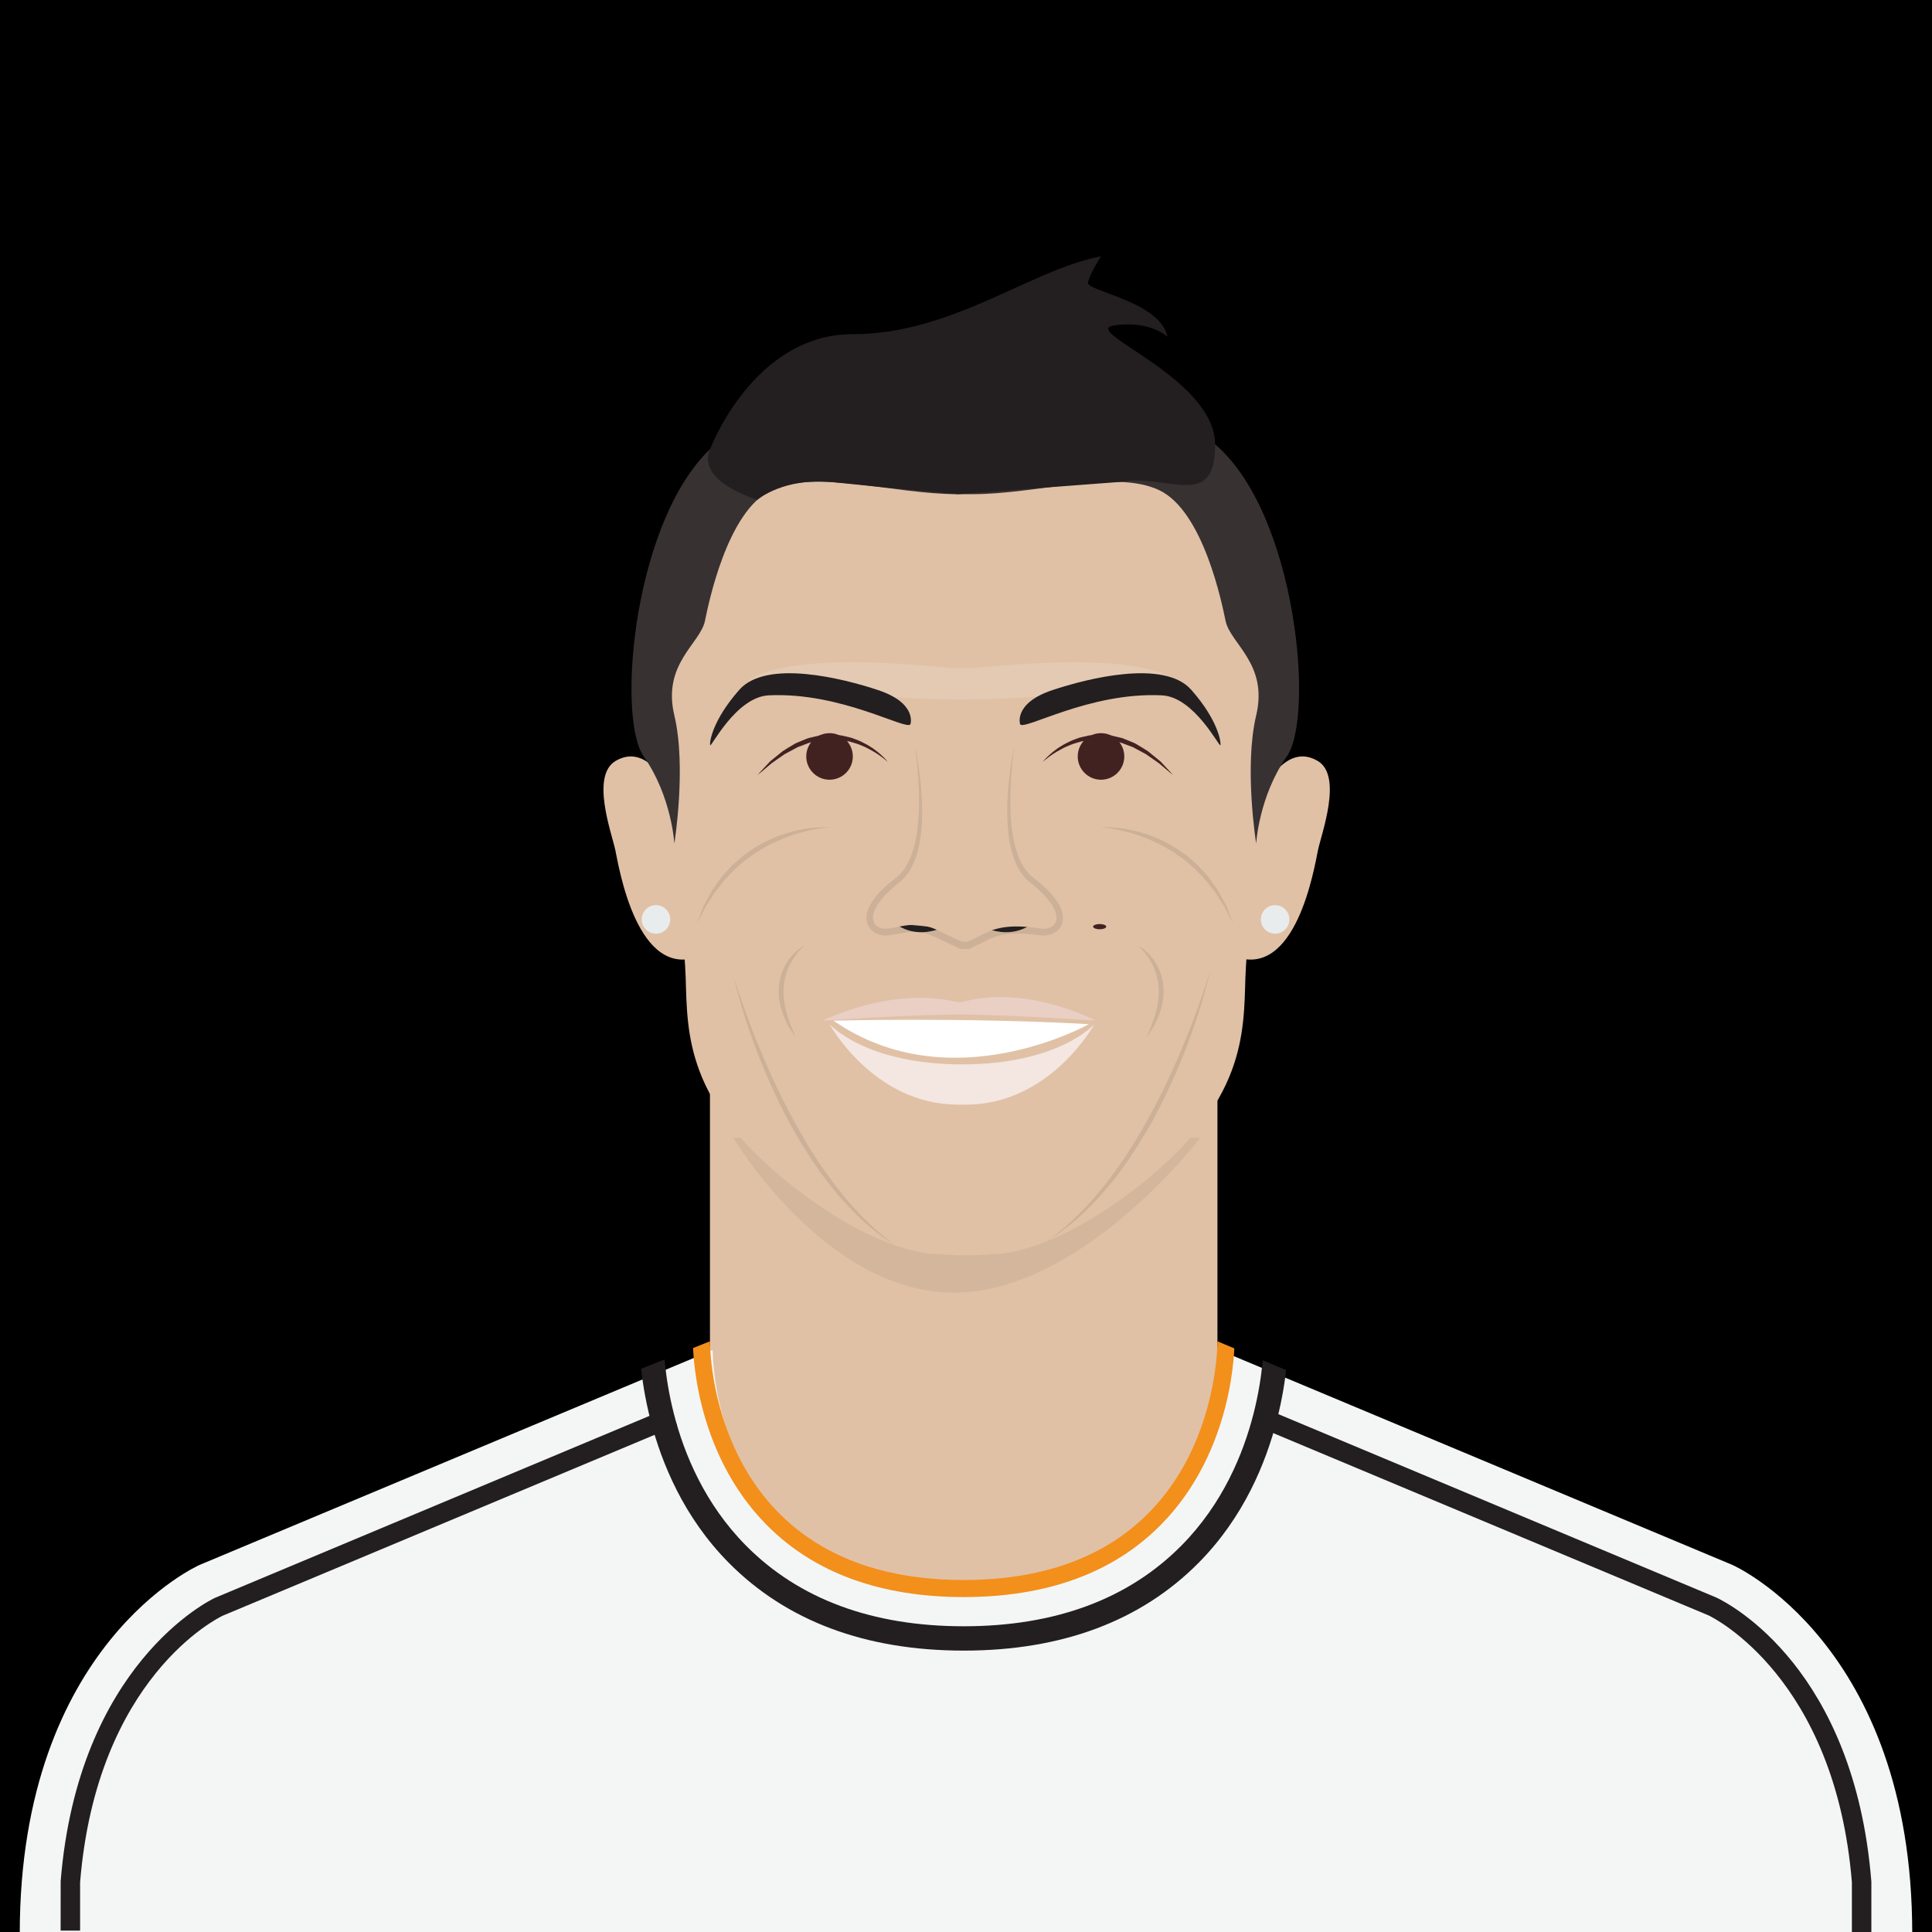 <?xml version="1.0" encoding="utf-8"?>
<!-- Generator: Adobe Illustrator 16.0.0, SVG Export Plug-In . SVG Version: 6.00 Build 0)  -->
<!DOCTYPE svg PUBLIC "-//W3C//DTD SVG 1.1//EN" "http://www.w3.org/Graphics/SVG/1.1/DTD/svg11.dtd">
<svg version="1.1" id="Layer_1" xmlns="http://www.w3.org/2000/svg" xmlns:xlink="http://www.w3.org/1999/xlink" x="0px" y="0px"
	 width="396.849px" height="396.851px" viewBox="0 0 396.849 396.851" enable-background="new 0 0 396.849 396.851"
	 xml:space="preserve">
	<defs>
	    <clipPath id="circle-clip">
	        <circle stroke="#000000" stroke-miterlimit="10" cx="200" cy="200" r="175" />
	    </clipPath>
	</defs>
<g>
	<rect width="400" height="400" class="player-bg"/>
	<g>
		<defs>
			<path id="SVGID_3_" d="M-217.891-90.889c52.613,0,52.119-49.037,52.119-49.037l105.406,44.142c0,0,36.928,16.228,36.928,75.697
				h-388.729c0-59.47,36.928-75.697,36.928-75.697l105.406-44.142c0,0-0.494,49.037,52.119,49.037"/>
		</defs>
		<clipPath id="SVGID_2_">
			<use xlink:href="#SVGID_3_"  overflow="visible"/>
		</clipPath>
		<g clip-path="url(#SVGID_2_)">
			<rect x="-446.205" y="-5.873" fill="#30526F" width="456.807" height="25.311"/>
		</g>
	</g>
</g>
<g>
	<g>
		<defs>
			<path id="SVGID_7_" d="M-218.905,326.639c52.613,0,52.119-49.037,52.119-49.037l105.406,44.142c0,0,36.928,16.228,36.928,75.697
				h-388.729c0-59.47,36.928-75.697,36.928-75.697l105.406-44.142c0,0-0.494,49.037,52.119,49.037"/>
		</defs>
		<clipPath id="SVGID_4_">
			<use xlink:href="#SVGID_7_"  overflow="visible"/>
		</clipPath>
		<g clip-path="url(#SVGID_4_)">
			<rect x="-447.22" y="247.891" fill="#30526F" width="456.807" height="25.309"/>
		</g>
		<g clip-path="url(#SVGID_4_)">
			<rect x="-447.22" y="280.643" fill="#30526F" width="456.807" height="25.309"/>
		</g>
		<g clip-path="url(#SVGID_4_)">
			<rect x="-447.22" y="313.395" fill="#30526F" width="456.807" height="25.311"/>
		</g>
		<g clip-path="url(#SVGID_4_)">
			<rect x="-447.22" y="346.148" fill="#30526F" width="456.807" height="25.311"/>
		</g>
		<g clip-path="url(#SVGID_4_)">
			<rect x="-447.22" y="378.902" fill="#30526F" width="456.807" height="25.311"/>
		</g>
	</g>
</g>
<g>
	<g>
		<rect x="145.832" y="221.329" fill="#E0C1A6" width="104.24" height="111.015"/>
	</g>
	<g>
		<g>
			<path fill="#F4F6F6" d="M198.333,326.348c52.613,0,52.119-49.037,52.119-49.037l105.408,44.142c0,0,36.928,16.228,36.928,75.697
				H4.06c0-59.47,36.928-75.697,36.928-75.697l105.406-44.142c0,0-0.494,49.037,52.119,49.037"/>
		</g>
		<g>
			<path fill="#231F20" d="M384.394,397.149h-4v-10.508c-3.42-41.918-28.369-54.314-29.432-54.822l-93.193-39.024l1.545-3.689
				l93.285,39.065c2.965,1.415,28.27,14.729,31.787,58.229l0.008,0.161V397.149z M16.453,396.561h-4l0.008-10.161
				c3.592-44.424,30.518-57.633,31.662-58.174l93.41-39.12l1.545,3.689L45.75,331.879c-0.977,0.464-25.863,12.682-29.297,54.763
				V396.561z"/>
		</g>
	</g>
	<g>
		<path fill="#D4B69D" d="M150.626,233.724c0,0,18.861,31.795,45.27,31.795c26.406,0,50.656-31.795,50.656-31.795H150.626z"/>
	</g>
	<g>
		<path fill="#E0C1A6" d="M259.181,162.997c0,0,4.553-10.762,11.473-6.703c5.209,3.055,0.789,14.916,0.07,18.329
			s-4.492,26.945-17.426,21.736l3.055-32.694L259.181,162.997z"/>
	</g>
	<g>
		<path fill="#E0C1A6" d="M137.935,162.997c0,0-4.551-10.762-11.471-6.703c-5.209,3.055-0.789,14.916-0.07,18.329
			s4.49,26.945,17.426,21.736l-3.055-32.694L137.935,162.997z"/>
	</g>
	<g>
		<path fill="#E0C1A6" d="M261.921,137.259c0,0-5.748,52.095-6.107,63.592s0.018,25.533-21.916,42.754
			c-18.816,14.773-30.178,14.012-30.178,14.012c-4.611,0.543-10.779,0-10.779,0s-11.361,0.762-30.178-14.012
			c-21.936-17.221-21.557-31.257-21.916-42.754s-6.107-63.592-6.107-63.592l9.08-35.209l31.359-13.652h55.76l24.875,22.096
			L261.921,137.259z"/>
	</g>
	<g>
		<path fill="#422221" d="M182.388,156.524c0,0-0.348-0.334-1.016-0.835c-0.654-0.516-1.643-1.184-2.895-1.839
			c-0.611-0.355-1.324-0.635-2.068-0.941c-0.371-0.155-0.777-0.241-1.178-0.37c-0.402-0.122-0.811-0.258-1.244-0.314
			c-0.428-0.08-0.861-0.161-1.301-0.243c-0.447-0.024-0.898-0.05-1.354-0.074c-0.227-0.012-0.455-0.035-0.684-0.037l-0.688,0.058
			l-1.381,0.113l-1.355,0.302c-0.445,0.115-0.91,0.161-1.328,0.358c-0.43,0.163-0.855,0.324-1.275,0.484
			c-0.422,0.155-0.846,0.296-1.221,0.53c-0.764,0.431-1.533,0.8-2.238,1.2c-0.666,0.465-1.295,0.904-1.877,1.311
			c-0.289,0.205-0.576,0.393-0.834,0.59c-0.248,0.209-0.484,0.408-0.705,0.595c-0.443,0.375-0.832,0.702-1.15,0.971
			c-0.65,0.532-1.021,0.837-1.021,0.837s0.322-0.354,0.885-0.976c0.289-0.308,0.639-0.681,1.039-1.108
			c0.201-0.215,0.414-0.444,0.641-0.686c0.236-0.229,0.52-0.432,0.797-0.664c0.564-0.457,1.178-0.953,1.824-1.477
			c0.691-0.464,1.455-0.912,2.242-1.378c0.383-0.257,0.82-0.423,1.258-0.603s0.881-0.359,1.33-0.542
			c0.438-0.211,0.932-0.271,1.404-0.398l1.438-0.335l1.477-0.105l0.734-0.051c0.244,0.005,0.488,0.032,0.73,0.047
			c0.484,0.04,0.965,0.079,1.439,0.118c0.465,0.104,0.922,0.206,1.373,0.308c0.455,0.082,0.885,0.228,1.297,0.393
			c0.41,0.165,0.828,0.287,1.203,0.477c0.754,0.374,1.467,0.717,2.072,1.127c0.635,0.361,1.145,0.801,1.613,1.155
			c0.441,0.392,0.836,0.718,1.129,1.023c0.305,0.291,0.521,0.543,0.666,0.715C182.318,156.427,182.388,156.524,182.388,156.524z"/>
	</g>
	<g>
		<circle fill="#422221" cx="170.396" cy="155.379" r="4.783"/>
	</g>
	<g>
		<path fill="#422221" d="M214.166,156.524c0,0,0.07-0.098,0.221-0.266c0.145-0.172,0.361-0.424,0.666-0.715
			c0.293-0.306,0.688-0.632,1.129-1.023c0.469-0.354,0.979-0.794,1.613-1.154c0.605-0.411,1.318-0.754,2.072-1.128
			c0.375-0.189,0.791-0.312,1.203-0.477s0.842-0.311,1.297-0.393c0.449-0.102,0.908-0.204,1.373-0.308
			c0.475-0.039,0.955-0.078,1.439-0.118c0.242-0.015,0.484-0.041,0.729-0.047l0.734,0.051l1.477,0.105l1.439,0.335
			c0.473,0.128,0.967,0.188,1.404,0.398c0.447,0.183,0.893,0.362,1.33,0.542s0.875,0.346,1.258,0.602
			c0.787,0.467,1.551,0.915,2.242,1.379c0.646,0.523,1.258,1.02,1.824,1.477c0.275,0.232,0.559,0.436,0.797,0.664
			c0.225,0.241,0.439,0.471,0.641,0.686c0.4,0.428,0.75,0.801,1.037,1.108c0.562,0.621,0.885,0.976,0.885,0.976
			s-0.371-0.305-1.021-0.837c-0.318-0.269-0.705-0.596-1.15-0.971c-0.221-0.187-0.455-0.386-0.703-0.595
			c-0.258-0.197-0.545-0.385-0.834-0.59c-0.582-0.406-1.213-0.846-1.879-1.311c-0.703-0.4-1.473-0.77-2.236-1.2
			c-0.375-0.234-0.799-0.375-1.221-0.53c-0.422-0.16-0.846-0.321-1.275-0.484c-0.418-0.197-0.883-0.243-1.328-0.358l-1.355-0.302
			l-1.381-0.113l-0.688-0.058c-0.229,0.002-0.457,0.025-0.684,0.037c-0.455,0.024-0.906,0.05-1.354,0.074
			c-0.439,0.082-0.873,0.163-1.301,0.243c-0.436,0.057-0.842,0.192-1.244,0.314c-0.4,0.129-0.807,0.215-1.178,0.37
			c-0.744,0.307-1.457,0.586-2.068,0.941c-1.252,0.655-2.24,1.323-2.895,1.839C214.513,156.19,214.166,156.524,214.166,156.524z"/>
	</g>
	<g>
		<circle fill="#422221" cx="226.157" cy="155.379" r="4.782"/>
	</g>
	<g>
		<path fill="#CCB097" d="M187.912,153.087c0.67,2.378,1.182,4.804,1.562,7.256c0.379,2.452,0.615,4.934,0.658,7.44
			c0.033,2.504-0.15,5.039-0.75,7.557c-0.312,1.255-0.754,2.503-1.398,3.686c-0.314,0.594-0.697,1.164-1.131,1.702
			c-0.232,0.257-0.43,0.544-0.697,0.775l-0.732,0.677l-1.377,1.221c-0.398,0.414-0.828,0.796-1.203,1.23
			c-0.777,0.85-1.471,1.76-1.891,2.661c-0.092,0.223-0.205,0.448-0.23,0.649c-0.02,0.1-0.062,0.209-0.068,0.301
			c0.002,0.087,0,0.172-0.008,0.258c0.027,0.316,0.105,0.473,0.275,0.617c0.172,0.142,0.498,0.275,0.877,0.269
			c0.09,0.016,0.189-0.017,0.283-0.016c0.039-0.004,0.115-0.005,0.121-0.009l0.229-0.041l0.906-0.166
			c1.119-0.245,2.445-0.514,3.803-0.604c0.693-0.011,1.385-0.047,2.086,0.063c0.705,0.045,1.381,0.229,2.057,0.41
			c0.691,0.148,1.287,0.488,1.934,0.73c0.561,0.23,1.117,0.512,1.676,0.766l3.352,1.562l-0.633-0.14l1.092-0.001l-0.561,0.109
			l3.215-1.532l0.506-0.234l0.424-0.179l0.852-0.356c0.637-0.213,1.391-0.416,2.068-0.569c1.332-0.227,2.67-0.351,3.973-0.307
			c1.314,0.003,2.586,0.158,3.836,0.324l0.924,0.137c0.043,0.014,0.67,0.078,0.699,0.039c0.102,0,0.279-0.043,0.436-0.084
			c0.062-0.035,0.129-0.063,0.199-0.086c0.047-0.042,0.092-0.078,0.146-0.106c0.156-0.144,0.23-0.312,0.24-0.645l-0.008-0.261
			l-0.078-0.305c-0.02-0.2-0.164-0.432-0.242-0.652c-0.43-0.902-1.137-1.803-1.908-2.652c-0.385-0.428-0.822-0.827-1.229-1.245
			l-1.334-1.178l-0.137-0.118l-0.084-0.079l-0.168-0.158l-0.336-0.315c-0.225-0.21-0.482-0.534-0.715-0.8
			c-0.443-0.562-0.811-1.117-1.125-1.716c-0.637-1.184-1.072-2.428-1.381-3.682c-0.311-1.254-0.482-2.518-0.602-3.775
			c-0.119-1.259-0.156-2.516-0.137-3.766c0.045-2.501,0.283-4.977,0.662-7.424c0.383-2.446,0.893-4.867,1.562-7.239
			c-0.363,2.437-0.592,4.884-0.742,7.326c-0.129,2.443-0.189,4.888-0.023,7.304c0.141,2.412,0.467,4.813,1.16,7.053
			c0.359,1.111,0.799,2.182,1.373,3.141c0.277,0.479,0.619,0.935,0.953,1.322c0.188,0.184,0.303,0.354,0.535,0.555l0.654,0.554
			l1.488,1.195c0.475,0.438,0.967,0.85,1.426,1.314c0.92,0.928,1.789,1.952,2.465,3.248c0.146,0.351,0.334,0.652,0.426,1.062
			l0.156,0.587c0.031,0.21,0.043,0.438,0.057,0.658c0.047,0.883-0.289,1.979-1.051,2.68c-0.188,0.158-0.385,0.314-0.584,0.455
			c-0.207,0.11-0.418,0.215-0.633,0.312c-0.426,0.15-0.846,0.27-1.359,0.294c-0.582,0.03-0.574,0.01-1.139-0.038l-0.906-0.107
			c-1.189-0.114-2.367-0.247-3.514-0.237c-1.158-0.03-2.275,0.096-3.365,0.285c-0.516,0.134-0.957,0.239-1.484,0.406l-0.848,0.365
			l-0.424,0.183l-0.053,0.022l-0.025,0.012l-0.014,0.006c0.039-0.019-0.107,0.05,0.086-0.041l-0.107,0.052l-0.215,0.105
			l-3.432,1.668l-0.225,0.109h-0.336l-1.092-0.001l-0.34-0.001l-0.291-0.139l-3.336-1.594c-0.561-0.262-1.102-0.541-1.678-0.787
			c-0.508-0.185-0.99-0.485-1.512-0.588c-0.516-0.141-1.027-0.296-1.557-0.326c-0.521-0.097-1.064-0.063-1.604-0.066
			c-1.102,0.071-2.201,0.268-3.5,0.504l-0.914,0.141l-0.229,0.035c-0.146,0.022-0.225,0.019-0.34,0.028
			c-0.213,0.005-0.422,0.035-0.639,0.009c-0.848-0.036-1.766-0.316-2.527-0.979c-0.779-0.655-1.182-1.737-1.166-2.646l0.047-0.665
			c0.029-0.213,0.094-0.397,0.145-0.596c0.092-0.41,0.258-0.737,0.412-1.078c0.666-1.312,1.527-2.354,2.453-3.279
			c0.455-0.476,0.967-0.896,1.449-1.342l1.445-1.165l0.652-0.548c0.213-0.159,0.373-0.384,0.564-0.571
			c0.357-0.404,0.689-0.846,0.973-1.329c0.58-0.957,1.025-2.027,1.389-3.14c0.697-2.243,1.025-4.648,1.17-7.066
			c0.168-2.422,0.107-4.871-0.021-7.319C188.507,157.981,188.277,155.528,187.912,153.087z"/>
	</g>
	<g>
		<path fill="#231F20" d="M183.869,189.667c0,0,3.639,3.368,9.566,0.943"/>
	</g>
	<g>
		<path fill="#231F20" d="M212.027,189.667c0,0-3.637,3.368-9.564,0.943"/>
	</g>
	<g>
		<path fill="#CCB097" d="M233.718,194.204c0,0,0.303,0.14,0.775,0.479c0.236,0.169,0.516,0.388,0.824,0.653
			c0.305,0.271,0.648,0.581,0.973,0.97c0.354,0.363,0.654,0.824,0.994,1.299c0.279,0.508,0.633,1.023,0.846,1.629
			c0.271,0.582,0.453,1.219,0.611,1.875c0.154,0.654,0.205,1.341,0.277,2.019c-0.037,0.68,0.014,1.37-0.102,2.028
			c-0.119,0.656-0.176,1.318-0.379,1.918c-0.188,0.604-0.365,1.188-0.566,1.727c-0.246,0.52-0.479,1.01-0.693,1.463
			c-0.113,0.223-0.205,0.443-0.32,0.64c-0.125,0.19-0.242,0.371-0.354,0.541c-0.223,0.338-0.416,0.632-0.576,0.874
			c-0.32,0.481-0.514,0.747-0.514,0.747s0.119-0.312,0.344-0.842c0.209-0.537,0.607-1.256,0.895-2.19
			c0.158-0.458,0.332-0.954,0.516-1.479c0.131-0.536,0.27-1.101,0.412-1.685c0.172-0.577,0.162-1.203,0.277-1.817
			c0.1-0.618,0.033-1.253,0.061-1.883c-0.057-0.623-0.09-1.258-0.221-1.861c-0.145-0.603-0.256-1.205-0.486-1.753
			c-0.172-0.569-0.449-1.073-0.67-1.575c-0.285-0.465-0.512-0.938-0.803-1.322c-0.535-0.805-1.072-1.418-1.471-1.828
			C233.972,194.418,233.718,194.204,233.718,194.204z"/>
	</g>
	<g>
		<path fill="#CCB097" d="M165.246,194.204c0,0-0.254,0.214-0.65,0.626c-0.398,0.41-0.938,1.024-1.471,1.828
			c-0.291,0.384-0.518,0.857-0.803,1.322c-0.221,0.502-0.498,1.006-0.672,1.575c-0.229,0.548-0.34,1.15-0.484,1.753
			c-0.131,0.604-0.166,1.238-0.221,1.861c0.027,0.631-0.039,1.266,0.061,1.883c0.115,0.614,0.104,1.24,0.277,1.817
			c0.143,0.584,0.281,1.148,0.412,1.685c0.184,0.524,0.357,1.021,0.516,1.479c0.287,0.935,0.688,1.653,0.895,2.19
			c0.225,0.529,0.344,0.842,0.344,0.842s-0.193-0.265-0.514-0.747c-0.16-0.242-0.354-0.536-0.574-0.874
			c-0.113-0.17-0.23-0.351-0.355-0.541c-0.113-0.196-0.207-0.417-0.32-0.64c-0.215-0.453-0.447-0.943-0.693-1.463
			c-0.201-0.539-0.379-1.123-0.566-1.727c-0.203-0.6-0.26-1.262-0.379-1.918c-0.115-0.658-0.064-1.348-0.102-2.028
			c0.07-0.677,0.123-1.364,0.277-2.019c0.158-0.656,0.34-1.293,0.611-1.875c0.213-0.605,0.564-1.121,0.846-1.629
			c0.34-0.475,0.641-0.936,0.994-1.299c0.322-0.389,0.666-0.699,0.971-0.97c0.311-0.266,0.588-0.484,0.824-0.653
			C164.943,194.344,165.246,194.204,165.246,194.204z"/>
	</g>
	<g>
		<path fill="#E9CFC4" d="M225.095,209.651c0,0-13.898-7.363-27.012-3.951c0,0-0.58,0.343-2.088,0
			c-13.215-2.994-27.014,3.951-27.014,3.951s18.172-1.256,28.057-1.256C206.925,208.396,225.095,209.651,225.095,209.651z"/>
	</g>
	<g>
		<path fill="#F4E6E1" d="M224.804,210.371c0,0-9.025,16.526-26.385,16.526h-1.639c-17.359,0-26.385-16.526-26.385-16.526
			s7.297,8.263,27.215,8.263C217.531,218.634,224.804,210.371,224.804,210.371z"/>
	</g>
	<g>
		<path fill="#FFFFFF" d="M171.205,209.651c0,0,26.586-0.717,52.455,0.72C223.66,210.371,195.277,226.358,171.205,209.651z"/>
	</g>
	<g>
		<path fill="#CCB097" d="M150.726,200.671c0,0,0.295,0.981,0.855,2.683c0.551,1.704,1.412,4.113,2.479,6.988
			c1.068,2.874,2.439,6.178,3.98,9.683c0.783,1.746,1.605,3.545,2.502,5.343c0.881,1.805,1.838,3.606,2.826,5.39
			c0.971,1.793,2,3.554,3.047,5.265c1.066,1.698,2.15,3.35,3.264,4.901c1.119,1.548,2.221,3.029,3.326,4.387
			c1.098,1.365,2.203,2.599,3.244,3.717c0.535,0.547,1.047,1.071,1.533,1.569c0.506,0.48,0.984,0.938,1.434,1.365
			c0.893,0.87,1.758,1.526,2.428,2.121c1.416,1.096,2.225,1.723,2.225,1.723s-0.213-0.141-0.613-0.405
			c-0.396-0.271-1-0.64-1.729-1.163c-0.703-0.558-1.611-1.172-2.555-1.995c-0.477-0.406-0.984-0.839-1.52-1.295
			c-0.51-0.485-1.045-0.994-1.605-1.525c-2.184-2.178-4.598-4.869-6.871-7.99c-1.143-1.556-2.254-3.21-3.35-4.913
			c-1.076-1.716-2.139-3.479-3.133-5.279c-0.977-1.81-1.922-3.636-2.789-5.463c-0.883-1.82-1.691-3.641-2.459-5.406
			c-1.514-3.541-2.719-6.929-3.713-9.84c-0.986-2.916-1.664-5.392-2.137-7.121C150.937,201.674,150.726,200.671,150.726,200.671z"/>
	</g>
	<g>
		<path fill="#CCB097" d="M248.539,199.593c0,0-0.211,1.003-0.67,2.737c-0.475,1.729-1.15,4.205-2.137,7.121
			c-0.994,2.911-2.199,6.299-3.713,9.841c-0.768,1.766-1.576,3.585-2.459,5.405c-0.867,1.828-1.812,3.654-2.789,5.464
			c-0.994,1.8-2.057,3.563-3.131,5.278c-1.098,1.703-2.209,3.358-3.352,4.914c-2.273,3.121-4.686,5.812-6.871,7.99
			c-0.559,0.531-1.096,1.041-1.605,1.525c-0.535,0.456-1.041,0.889-1.52,1.295c-0.943,0.824-1.852,1.438-2.553,1.995
			c-0.73,0.523-1.334,0.893-1.73,1.163c-0.4,0.264-0.613,0.405-0.613,0.405s0.809-0.626,2.225-1.724
			c0.67-0.594,1.535-1.25,2.428-2.119c0.449-0.429,0.928-0.885,1.434-1.366c0.486-0.498,0.998-1.022,1.533-1.569
			c1.041-1.119,2.146-2.352,3.244-3.717c1.105-1.357,2.207-2.839,3.326-4.387c1.113-1.552,2.197-3.203,3.264-4.902
			c1.047-1.711,2.076-3.471,3.047-5.264c0.988-1.783,1.945-3.585,2.826-5.391c0.896-1.797,1.719-3.596,2.502-5.343
			c1.539-3.504,2.912-6.808,3.979-9.683c1.068-2.875,1.93-5.284,2.48-6.988C248.242,200.574,248.539,199.593,248.539,199.593z"/>
	</g>
	<g>
		<path fill="#373132" d="M249.593,91.271c16.707,14.19,20.479,55.915,14.73,64.107s-6.295,17.886-6.295,17.886
			s-2.521-15.707,0-26.305c2.521-10.599-5.301-14.73-6.279-19.401c-0.68-3.241-4.492-22.567-13.654-26.879
			c-9.16-4.312-25.102,0.831-38.328,0.831h-2.986c-13.227,0-29.168-5.143-38.33-0.831c-9.16,4.312-12.973,23.638-13.652,26.879
			c-0.979,4.671-8.803,8.803-6.281,19.401c2.521,10.598,0,26.305,0,26.305s-0.545-9.693-6.293-17.886s-1.977-49.917,14.73-64.107
			l30.357-10.06l43.293,1.797L249.593,91.271z"/>
	</g>
	<g>
		<path fill="#231F20" d="M230.072,98.99c9.646-1.804,19.635,6.114,19.521-7.719s-28.09-23.353-20.725-24.43
			s10.957,2.335,10.957,2.335c-1.615-7.366-16.705-9.341-16.346-11.138c0.357-1.796,2.678-5.388,2.678-5.388
			c-14.389,2.693-30.521,15.986-50.979,15.986s-29.33,23.634-29.33,23.634c-2.936,6.69,9.727,10.385,9.727,10.385
			s5.422-4.68,15.629-3.603c10.209,1.078,25.576,2.457,25.576,2.457L230.072,98.99z"/>
	</g>
	<g>
		<path fill="#CCB097" d="M226.158,169.952c0,0,0.557-0.06,1.535-0.026c0.49,0.009,1.082,0.058,1.764,0.112
			c0.676,0.083,1.449,0.148,2.271,0.335c0.832,0.141,1.713,0.379,2.648,0.628c0.928,0.27,1.902,0.592,2.881,0.992
			c0.963,0.439,1.988,0.835,2.938,1.423c0.48,0.28,0.982,0.536,1.455,0.842l1.393,0.969c0.955,0.612,1.746,1.438,2.602,2.147
			c0.439,0.347,0.789,0.778,1.16,1.179c0.365,0.403,0.729,0.803,1.084,1.195c0.703,0.791,1.234,1.675,1.809,2.452
			c0.596,0.765,0.957,1.618,1.387,2.341c0.395,0.742,0.809,1.396,1.025,2.05c0.25,0.635,0.467,1.188,0.646,1.644
			c0.346,0.912,0.543,1.433,0.543,1.433s-0.262-0.492-0.721-1.354c-0.223-0.431-0.492-0.955-0.803-1.555
			c-0.277-0.617-0.754-1.222-1.178-1.932c-0.467-0.684-0.865-1.494-1.496-2.205c-0.609-0.725-1.182-1.543-1.879-2.297
			c-0.729-0.723-1.418-1.535-2.232-2.24c-0.836-0.677-1.605-1.467-2.535-2.05l-1.336-0.95c-0.453-0.301-0.936-0.552-1.398-0.828
			c-0.914-0.572-1.885-1.004-2.809-1.456c-0.943-0.406-1.865-0.79-2.754-1.106c-0.896-0.299-1.746-0.586-2.553-0.773
			c-1.6-0.422-2.965-0.678-3.928-0.802C226.716,169.98,226.158,169.952,226.158,169.952z"/>
	</g>
	<g>
		<path fill="#CCB097" d="M170.306,169.952c0,0-0.559,0.028-1.521,0.166c-0.963,0.124-2.326,0.38-3.926,0.802
			c-0.807,0.188-1.656,0.475-2.553,0.773c-0.891,0.316-1.812,0.7-2.754,1.106c-0.924,0.452-1.895,0.884-2.811,1.456
			c-0.461,0.276-0.945,0.527-1.398,0.828l-1.334,0.95c-0.932,0.583-1.699,1.373-2.537,2.05c-0.812,0.705-1.502,1.518-2.232,2.24
			c-0.697,0.754-1.27,1.572-1.877,2.297c-0.631,0.711-1.031,1.521-1.498,2.205c-0.422,0.71-0.9,1.314-1.178,1.932
			c-0.309,0.6-0.58,1.124-0.803,1.555c-0.457,0.862-0.721,1.354-0.721,1.354s0.197-0.521,0.543-1.433
			c0.18-0.456,0.398-1.009,0.648-1.644c0.215-0.653,0.629-1.308,1.025-2.05c0.43-0.723,0.789-1.576,1.387-2.341
			c0.572-0.777,1.105-1.661,1.809-2.452c0.355-0.393,0.717-0.792,1.084-1.195c0.369-0.4,0.721-0.832,1.158-1.179
			c0.857-0.71,1.646-1.535,2.604-2.147l1.393-0.969c0.473-0.306,0.973-0.562,1.453-0.842c0.951-0.588,1.977-0.983,2.938-1.423
			c0.979-0.4,1.953-0.723,2.881-0.992c0.936-0.249,1.818-0.487,2.65-0.628c0.82-0.187,1.594-0.252,2.271-0.335
			c0.68-0.055,1.273-0.104,1.764-0.112C169.75,169.893,170.306,169.952,170.306,169.952z"/>
	</g>
	<g>
		<path fill="#E4CAB2" d="M241.982,140.28c0,0-3.852-6.973-42.115-3.021h-4.23c-38.264-3.951-42.115,3.021-42.115,3.021
			s26.844,3.445,43.91,3.445S241.982,140.28,241.982,140.28z"/>
	</g>
	<g>
		<path fill="#231F20" d="M187.013,148.757c0,0,1.438-4.312-6.646-7.006c-7.191-2.398-22.918-6.369-28.486-0.082
			c-5.568,6.286-6.184,10.859-6.004,11.398c0.18,0.541,5.309-9.915,12.035-10.239C172.822,142.109,186.294,150.192,187.013,148.757z
			"/>
	</g>
	<g>
		<path fill="#231F20" d="M209.541,148.757c0,0-1.438-4.312,6.646-7.006c7.191-2.398,22.916-6.369,28.486-0.082
			c5.568,6.286,6.184,10.859,6.004,11.398c-0.18,0.541-5.309-9.915-12.035-10.239C223.732,142.109,210.259,150.192,209.541,148.757z
			"/>
	</g>
	<g>
		<path fill="#E0C1A6" d="M187.912,153.087c0,0,4.961,21.695-3.1,28.092c-8.488,6.736-5.389,9.971-2.424,9.566
			c2.963-0.404,6.068-1.752,10.488,0.459c2.789,1.396,4.734,2.235,4.734,2.235h1.092c0,0,1.146-0.463,3.637-1.751
			c3.908-2.021,8.623-1.348,11.586-0.943c2.965,0.404,6.064-2.83-2.424-9.566c-8.061-6.396-3.1-28.092-3.1-28.092"/>
	</g>
	<g>
		<ellipse fill="#422221" cx="225.881" cy="190.341" rx="1.347" ry="0.539"/>
	</g>
	<g>
		<circle fill="#E9ECEC" cx="134.74" cy="188.856" r="2.93"/>
	</g>
	<g>
		<circle fill="#E9ECEC" cx="261.921" cy="188.856" r="2.93"/>
	</g>
	<g>
		<defs>
			<path id="SVGID_15_" d="M355.478,395.357v-75.703l-105.406-44.142c0,0,0.494,49.037-52.119,49.037
				c-52.615,0-52.121-49.037-52.121-49.037L43.667,316.321v79.03"/>
		</defs>
		<clipPath id="SVGID_6_">
			<use xlink:href="#SVGID_15_"  overflow="visible"/>
		</clipPath>
		<g clip-path="url(#SVGID_6_)">
			<path fill="#231F20" d="M197.953,339.05c-20.172,0-36.414-6.076-48.275-18.059c-18.396-18.581-18.357-44.528-18.346-45.624
				l5,0.049c-0.01,1.011-0.047,24.94,16.898,42.058c10.889,10.999,25.936,16.576,44.723,16.576c18.785,0,33.83-5.577,44.719-16.575
				c16.945-17.117,16.908-41.048,16.898-42.059l5-0.049c0.012,1.096,0.051,27.043-18.344,45.625
				C234.363,332.975,218.121,339.05,197.953,339.05z"/>
		</g>
		<g clip-path="url(#SVGID_6_)">
			<path fill="#F38F1B" d="M197.953,328.05c-17.127,0-30.738-4.979-40.459-14.797c-15.211-15.366-15.172-36.868-15.162-37.775
				l7,0.07c-0.002,0.188,0.023,19.58,13.186,32.828c8.354,8.41,20.275,12.674,35.436,12.674c15.186,0,27.123-4.28,35.48-12.722
				c13.18-13.313,13.141-32.587,13.139-32.78l7-0.07c0.008,0.907,0.049,22.409-15.164,37.775
				C228.687,323.071,215.076,328.05,197.953,328.05z"/>
		</g>
	</g>
</g>
</svg>
